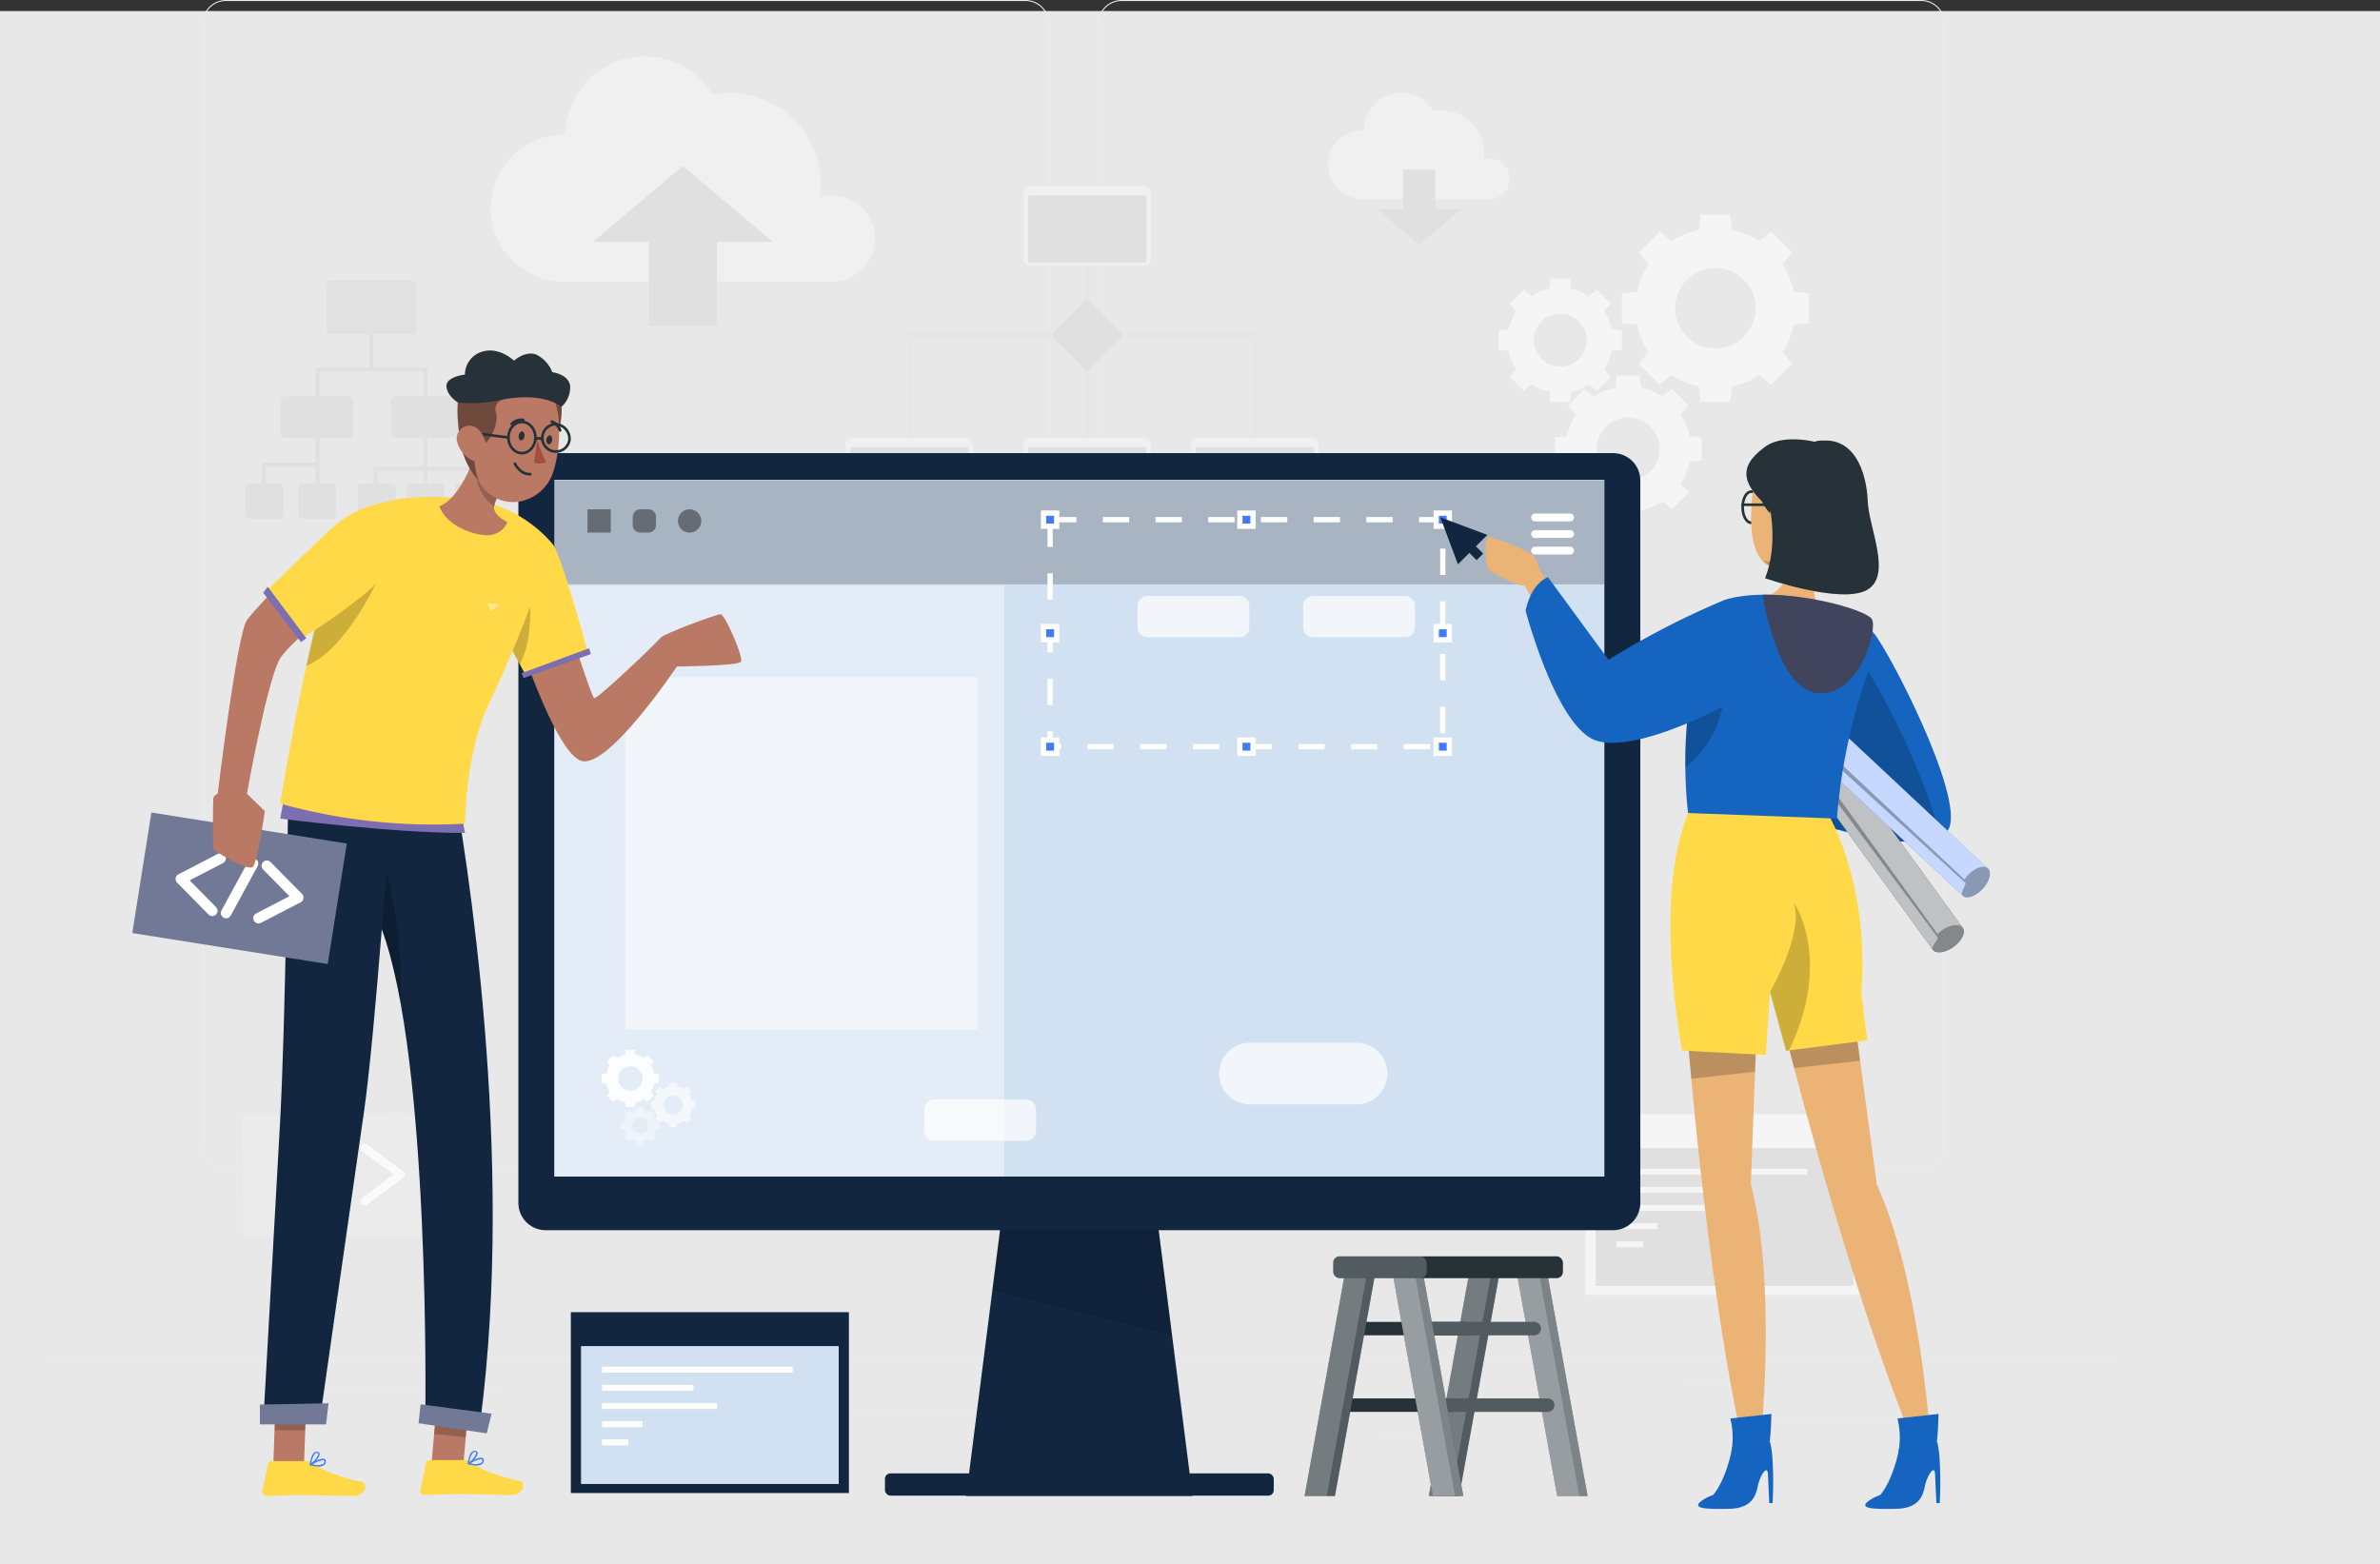 <svg xmlns="http://www.w3.org/2000/svg" width="451.606" height="296.883" viewBox="0 0 451.606 296.883">
  <rect x="0" y="0" width="451.606" height="296.883" fill="#333333" stroke="none"/>
  <g id="Grupo_146140" data-name="Grupo 146140" transform="translate(-174.638 -11939.195)">
    <g id="Grupo_142549" data-name="Grupo 142549" transform="translate(174.638 11941.289)">
      <rect id="Rectángulo_33957" data-name="Rectángulo 33957" width="451.606" height="294.789" transform="translate(0 0)" fill="#e8e8e8"/>
    </g>
    <g id="Grupo_66316" data-name="Grupo 66316" transform="translate(183 11939.195)">
      <g id="Background_Complete" data-name="Background Complete" transform="translate(0 0)">
        <g id="Grupo_66249" data-name="Grupo 66249">
          <rect id="Rectángulo_30170" data-name="Rectángulo 30170" width="392.89" height="0.196" transform="translate(0 257.3)" fill="#ebebeb"/>
          <rect id="Rectángulo_30171" data-name="Rectángulo 30171" width="26.027" height="0.196" transform="translate(327.497 269.948)" fill="#ebebeb"/>
          <rect id="Rectángulo_30172" data-name="Rectángulo 30172" width="6.831" height="0.196" transform="translate(253.435 272.081)" fill="#ebebeb"/>
          <rect id="Rectángulo_30173" data-name="Rectángulo 30173" width="15.081" height="0.196" transform="translate(311.63 262.651)" fill="#ebebeb"/>
          <rect id="Rectángulo_30174" data-name="Rectángulo 30174" width="33.941" height="0.196" transform="translate(41.221 263.972)" fill="#ebebeb"/>
          <rect id="Rectángulo_30175" data-name="Rectángulo 30175" width="4.976" height="0.196" transform="translate(82.158 263.972)" fill="#ebebeb"/>
          <rect id="Rectángulo_30176" data-name="Rectángulo 30176" width="73.609" height="0.196" transform="translate(103.308 267.289)" fill="#ebebeb"/>
          <path id="Trazado_132629" data-name="Trazado 132629" d="M194.426,277.209H42.692a4.491,4.491,0,0,1-4.485-4.485V59.437a4.49,4.49,0,0,1,4.485-4.484H194.426a4.49,4.49,0,0,1,4.484,4.484V272.724A4.491,4.491,0,0,1,194.426,277.209ZM42.692,55.149A4.293,4.293,0,0,0,38.4,59.437V272.724a4.293,4.293,0,0,0,4.289,4.289H194.426a4.293,4.293,0,0,0,4.288-4.289V59.437a4.293,4.293,0,0,0-4.288-4.288Z" transform="translate(-8.185 -54.953)" fill="#ebebeb"/>
          <path id="Trazado_132630" data-name="Trazado 132630" d="M410.722,277.209H258.989a4.49,4.49,0,0,1-4.484-4.485V59.437a4.489,4.489,0,0,1,4.484-4.484H410.722a4.49,4.49,0,0,1,4.486,4.484V272.724A4.491,4.491,0,0,1,410.722,277.209ZM258.989,55.149a4.293,4.293,0,0,0-4.288,4.288V272.724a4.293,4.293,0,0,0,4.288,4.289H410.722a4.294,4.294,0,0,0,4.29-4.289V59.437a4.294,4.294,0,0,0-4.29-4.288Z" transform="translate(-54.52 -54.953)" fill="#ebebeb"/>
        </g>
        <g id="Grupo_66269" data-name="Grupo 66269" transform="translate(37.57 10.702)">
          <g id="Grupo_66250" data-name="Grupo 66250" transform="translate(206.183 6.957)">
            <path id="Trazado_132631" data-name="Trazado 132631" d="M344.561,93.7a3.84,3.84,0,0,0-4.946-3.68,8.238,8.238,0,0,0,.086-1.179,8.133,8.133,0,0,0-9.635-8,7.111,7.111,0,0,0-13.187,3.6c-.04,0-.079-.006-.119-.006a6.555,6.555,0,1,0,0,13.109h24.072l-.005-.006A3.84,3.84,0,0,0,344.561,93.7Z" transform="translate(-310.205 -77.425)" fill="#f0f0f0"/>
            <path id="Trazado_132632" data-name="Trazado 132632" d="M332.932,103.411V95.92h-6.11v7.491h-4.975l8.03,6.785,8.03-6.785Z" transform="translate(-312.699 -81.387)" fill="#e0e0e0"/>
          </g>
          <g id="Grupo_66251" data-name="Grupo 66251" transform="translate(47.157)">
            <path id="Trazado_132633" data-name="Trazado 132633" d="M180.789,103.134a8.154,8.154,0,0,0-10.5-7.815,17.46,17.46,0,0,0,.183-2.506A17.271,17.271,0,0,0,150,75.83,15.1,15.1,0,0,0,122,83.466c-.085,0-.167-.013-.251-.013a13.92,13.92,0,1,0,0,27.841h51.123l-.01-.011A8.155,8.155,0,0,0,180.789,103.134Z" transform="translate(-107.825 -68.572)" fill="#f0f0f0"/>
            <path id="Trazado_132634" data-name="Trazado 132634" d="M143.115,109.434v15.909h12.976V109.434h10.566L149.6,95.023l-17.054,14.411Z" transform="translate(-113.121 -74.238)" fill="#e0e0e0"/>
          </g>
          <g id="Grupo_66256" data-name="Grupo 66256" transform="translate(114.558 24.593)">
            <path id="Trazado_132635" data-name="Trazado 132635" d="M208.97,157.3V135.9h65.521v21.179" transform="translate(-196.894 -107.589)" fill="none" stroke="#e6e6e6" stroke-miterlimit="10" stroke-width="1"/>
            <line id="Línea_1769" data-name="Línea 1769" y2="41.5" transform="translate(45.805 8.151)" fill="none" stroke="#e6e6e6" stroke-miterlimit="10" stroke-width="1"/>
            <g id="Grupo_66252" data-name="Grupo 66252" transform="translate(33.729)">
              <rect id="Rectángulo_30177" data-name="Rectángulo 30177" width="24.153" height="15.13" rx="1.187" fill="#f0f0f0"/>
              <rect id="Rectángulo_30178" data-name="Rectángulo 30178" width="22.485" height="12.748" rx="0.421" transform="translate(0.834 1.777)" fill="#e0e0e0"/>
            </g>
            <g id="Grupo_66253" data-name="Grupo 66253" transform="translate(0 47.77)">
              <rect id="Rectángulo_30179" data-name="Rectángulo 30179" width="24.153" height="15.13" rx="1.187" fill="#f0f0f0"/>
              <rect id="Rectángulo_30180" data-name="Rectángulo 30180" width="22.485" height="12.748" rx="0.421" transform="translate(0.834 1.777)" fill="#e0e0e0"/>
            </g>
            <g id="Grupo_66254" data-name="Grupo 66254" transform="translate(33.729 47.77)">
              <rect id="Rectángulo_30181" data-name="Rectángulo 30181" width="24.153" height="15.13" rx="1.187" fill="#f0f0f0"/>
              <rect id="Rectángulo_30182" data-name="Rectángulo 30182" width="22.485" height="12.748" rx="0.421" transform="translate(0.834 1.777)" fill="#e0e0e0"/>
            </g>
            <g id="Grupo_66255" data-name="Grupo 66255" transform="translate(65.573 47.77)">
              <rect id="Rectángulo_30183" data-name="Rectángulo 30183" width="24.153" height="15.13" rx="1.187" fill="#f0f0f0"/>
              <rect id="Rectángulo_30184" data-name="Rectángulo 30184" width="22.485" height="12.748" rx="0.421" transform="translate(0.834 1.777)" fill="#e0e0e0"/>
            </g>
            <path id="Rectángulo_30185" data-name="Rectángulo 30185" d="M.806,0H9a.805.805,0,0,1,.805.805V9A.806.806,0,0,1,9,9.808H.805A.805.805,0,0,1,0,9V.806A.806.806,0,0,1,.806,0Z" transform="translate(38.87 28.315) rotate(-45)" fill="#e0e0e0" style="isolation: isolate"/>
          </g>
          <g id="Grupo_66259" data-name="Grupo 66259" transform="translate(0.624 42.493)">
            <rect id="Rectángulo_30186" data-name="Rectángulo 30186" width="17.091" height="10.242" rx="0.871" transform="translate(15.401)" fill="#e0e0e0" opacity="0.8"/>
            <rect id="Rectángulo_30187" data-name="Rectángulo 30187" width="13.822" height="7.819" rx="0.871" transform="translate(6.676 22.029)" fill="#e0e0e0"/>
            <rect id="Rectángulo_30188" data-name="Rectángulo 30188" width="13.822" height="7.819" rx="0.871" transform="translate(27.648 22.029)" fill="#e0e0e0"/>
            <g id="Grupo_66257" data-name="Grupo 66257" transform="translate(21.32 38.573)">
              <rect id="Rectángulo_30189" data-name="Rectángulo 30189" width="7.255" height="6.678" rx="0.871" fill="#e0e0e0"/>
              <rect id="Rectángulo_30190" data-name="Rectángulo 30190" width="7.255" height="6.678" rx="0.871" transform="translate(9.214)" fill="#e0e0e0"/>
              <rect id="Rectángulo_30191" data-name="Rectángulo 30191" width="7.255" height="6.678" rx="0.871" transform="translate(18.428)" fill="#e0e0e0"/>
            </g>
            <rect id="Rectángulo_30192" data-name="Rectángulo 30192" width="7.255" height="6.678" rx="0.871" transform="translate(0 38.573)" fill="#e0e0e0"/>
            <rect id="Rectángulo_30193" data-name="Rectángulo 30193" width="7.255" height="6.678" rx="0.871" transform="translate(10 38.573)" fill="#e0e0e0"/>
            <g id="Grupo_66258" data-name="Grupo 66258" transform="translate(3.123 10.242)">
              <path id="Trazado_132636" data-name="Trazado 132636" d="M86.011,147.471H86.8v-5.5H76.581v-6.286H75.8v6.286H65.58v5.5h.786v-4.715H86.011Z" transform="translate(-55.365 -135.684)" fill="#e0e0e0"/>
              <path id="Trazado_132637" data-name="Trazado 132637" d="M62.8,165.4H52.58v3.929h.786v-3.143H62.8v3.143h.786v-8.644H62.8Z" transform="translate(-52.58 -141.04)" fill="#e0e0e0"/>
              <path id="Trazado_132638" data-name="Trazado 132638" d="M89.8,166.185v-5.5H89.01v5.5H79.58v3.143h.786V166.97H89.01v2.357H89.8V166.97h8.644v2.357h.786v-3.143Z" transform="translate(-58.364 -141.04)" fill="#e0e0e0"/>
            </g>
          </g>
          <g id="Grupo_66260" data-name="Grupo 66260" transform="translate(238.422 30.011)">
            <path id="Trazado_132639" data-name="Trazado 132639" d="M380.993,121.706v5.645l2.907.274a15.073,15.073,0,0,0,2.167,5.214l-1.867,2.255,3.992,3.992,2.255-1.867a15.09,15.09,0,0,0,5.214,2.168l.274,2.907h5.645l.273-2.907a15.077,15.077,0,0,0,5.214-2.167l2.255,1.867,3.992-3.992-1.867-2.255a15.074,15.074,0,0,0,2.167-5.214l2.907-.274v-5.645l-2.907-.273a15.068,15.068,0,0,0-2.167-5.214l1.867-2.255-3.992-3.992-2.255,1.866a15.092,15.092,0,0,0-5.214-2.167l-.273-2.907h-5.645l-.274,2.907a15.089,15.089,0,0,0-5.214,2.167l-2.255-1.866-3.992,3.992,1.867,2.254a15.077,15.077,0,0,0-2.167,5.214Zm17.764-4.819a7.642,7.642,0,1,1-7.642,7.642A7.642,7.642,0,0,1,398.757,116.886Z" transform="translate(-357.608 -106.764)" fill="#f5f5f5"/>
            <path id="Trazado_132640" data-name="Trazado 132640" d="M381.177,171.227a11.812,11.812,0,0,0,4.086-1.7l1.767,1.463,3.128-3.127-1.463-1.767a11.8,11.8,0,0,0,1.7-4.086l2.278-.214v-4.423l-2.278-.214a11.8,11.8,0,0,0-1.7-4.086l1.463-1.767-3.128-3.127-1.767,1.462a11.825,11.825,0,0,0-4.086-1.7l-.215-2.278h-4.424l-.215,2.278a11.815,11.815,0,0,0-4.085,1.7l-1.767-1.462-3.128,3.127,1.463,1.767a11.832,11.832,0,0,0-1.7,4.086l-2.277.214V161.8l2.277.214a11.838,11.838,0,0,0,1.7,4.086l-1.463,1.767,3.128,3.127,1.767-1.463a11.8,11.8,0,0,0,4.085,1.7l.215,2.278h4.424Zm-8.414-11.643a5.988,5.988,0,1,1,5.988,5.988A5.988,5.988,0,0,1,372.762,159.584Z" transform="translate(-354.146 -115.097)" fill="#f5f5f5"/>
            <path id="Trazado_132641" data-name="Trazado 132641" d="M368.4,142.263l1.484,1.229,2.628-2.627-1.229-1.484a9.933,9.933,0,0,0,1.427-3.432l1.913-.18v-3.715l-1.913-.18a9.926,9.926,0,0,0-1.427-3.432l1.229-1.484-2.628-2.628-1.484,1.23a9.932,9.932,0,0,0-3.432-1.427l-.18-1.913h-3.715l-.18,1.913a9.91,9.91,0,0,0-3.432,1.427l-1.484-1.23-2.627,2.628,1.228,1.484a9.926,9.926,0,0,0-1.427,3.432l-1.913.18v3.715l1.913.18a9.948,9.948,0,0,0,1.427,3.432l-1.228,1.484,2.627,2.627,1.484-1.229a9.925,9.925,0,0,0,3.432,1.427l.18,1.913h3.715l.18-1.913A9.932,9.932,0,0,0,368.4,142.263Zm-10.5-8.352a5.03,5.03,0,1,1,5.03,5.03A5.03,5.03,0,0,1,357.9,133.911Z" transform="translate(-351.233 -110.075)" fill="#f5f5f5"/>
          </g>
          <g id="Grupo_66263" data-name="Grupo 66263" transform="translate(254.926 200.735)">
            <g id="Grupo_66261" data-name="Grupo 66261" transform="translate(0)">
              <rect id="Rectángulo_30194" data-name="Rectángulo 30194" width="52.764" height="34.318" fill="#f5f5f5"/>
            </g>
            <rect id="Rectángulo_30195" data-name="Rectángulo 30195" width="48.903" height="26.167" transform="translate(1.93 6.435)" fill="#e0e0e0"/>
            <g id="Grupo_66262" data-name="Grupo 66262" transform="translate(5.915 10.344)">
              <rect id="Rectángulo_30196" data-name="Rectángulo 30196" width="36.175" height="1.126" fill="#f5f5f5"/>
              <rect id="Rectángulo_30197" data-name="Rectángulo 30197" width="17.356" height="1.126" transform="translate(0 3.448)" fill="#f5f5f5"/>
              <rect id="Rectángulo_30198" data-name="Rectángulo 30198" width="21.861" height="1.126" transform="translate(0 6.895)" fill="#f5f5f5"/>
              <rect id="Rectángulo_30199" data-name="Rectángulo 30199" width="7.705" height="1.126" transform="translate(0 10.343)" fill="#f5f5f5"/>
              <rect id="Rectángulo_30200" data-name="Rectángulo 30200" width="4.989" height="1.126" transform="translate(0 13.79)" fill="#f5f5f5"/>
            </g>
          </g>
          <g id="Grupo_66268" data-name="Grupo 66268" transform="translate(0 200.541)">
            <rect id="Rectángulo_30201" data-name="Rectángulo 30201" width="37.545" height="23.158" transform="matrix(1, -0.005, 0.005, 1, 0, 0.171)" fill="#ebebeb"/>
            <g id="Grupo_66267" data-name="Grupo 66267" transform="translate(6.768 5.822)">
              <g id="Grupo_66264" data-name="Grupo 66264" transform="translate(0 0.041)">
                <path id="Trazado_132642" data-name="Trazado 132642" d="M64.06,342.889a.782.782,0,0,1-.463-.152l-6.85-5a.785.785,0,0,1-.006-1.264l6.8-5.067a.786.786,0,1,1,.938,1.26l-5.95,4.43,5.99,4.377a.786.786,0,0,1-.464,1.421Z" transform="translate(-56.425 -331.246)" fill="#fafafa"/>
              </g>
              <g id="Grupo_66265" data-name="Grupo 66265" transform="translate(15.693)">
                <path id="Trazado_132643" data-name="Trazado 132643" d="M77.229,342.837a.786.786,0,0,1-.471-1.416l5.95-4.431-5.99-4.375a.786.786,0,1,1,.927-1.269l6.85,5a.785.785,0,0,1,.006,1.264l-6.8,5.068A.786.786,0,0,1,77.229,342.837Z" transform="translate(-76.396 -331.194)" fill="#fafafa"/>
              </g>
              <g id="Grupo_66266" data-name="Grupo 66266" transform="translate(9.507 0.012)">
                <path id="Trazado_132644" data-name="Trazado 132644" d="M69.31,342.868a.786.786,0,0,1-.742-1.045L72.1,331.735a.786.786,0,1,1,1.484.519l-3.529,10.088A.786.786,0,0,1,69.31,342.868Z" transform="translate(-68.523 -331.208)" fill="#fafafa"/>
              </g>
            </g>
          </g>
        </g>
      </g>
      <g id="Ladder" transform="translate(239.18 238.413)">
        <g id="Grupo_66275" data-name="Grupo 66275">
          <g id="Grupo_66270" data-name="Grupo 66270" transform="translate(23.573 2.071)">
            <path id="Trazado_132645" data-name="Trazado 132645" d="M334.385,404.406h5.768L348.011,361h-5.768Z" transform="translate(-334.385 -360.998)" fill="#263238"/>
            <path id="Trazado_132646" data-name="Trazado 132646" d="M334.385,404.406h5.768L348.011,361h-5.768Z" transform="translate(-334.385 -360.998)" fill="#fff" opacity="0.2"/>
            <path id="Trazado_132647" data-name="Trazado 132647" d="M334.385,404.406h4.2L346.439,361h-4.2Z" transform="translate(-334.385 -360.998)" fill="#fff" opacity="0.2"/>
          </g>
          <path id="Trazado_132648" data-name="Trazado 132648" d="M313.34,376.737h23.1a1.275,1.275,0,0,0,1.275-1.275h0a1.274,1.274,0,0,0-1.275-1.275h-23.1a1.274,1.274,0,0,0-1.275,1.275h0A1.275,1.275,0,0,0,313.34,376.737Z" transform="translate(-306.03 -361.752)" fill="#263238"/>
          <path id="Trazado_132649" data-name="Trazado 132649" d="M310.077,395.231h23.1a1.275,1.275,0,0,0,1.275-1.275h0a1.276,1.276,0,0,0-1.275-1.275h-23.1a1.276,1.276,0,0,0-1.275,1.275h0A1.275,1.275,0,0,0,310.077,395.231Z" transform="translate(-305.331 -365.714)" fill="#263238"/>
          <g id="Grupo_66271" data-name="Grupo 66271" transform="translate(0 2.071)">
            <path id="Trazado_132650" data-name="Trazado 132650" d="M304.385,404.406h5.768L318.011,361h-5.768Z" transform="translate(-304.385 -360.998)" fill="#263238"/>
            <path id="Trazado_132651" data-name="Trazado 132651" d="M304.385,404.406h5.768L318.011,361h-5.768Z" transform="translate(-304.385 -360.998)" fill="#fff" opacity="0.2"/>
            <path id="Trazado_132652" data-name="Trazado 132652" d="M304.385,404.406h4.2L316.439,361h-4.2Z" transform="translate(-304.385 -360.998)" fill="#fff" opacity="0.2"/>
          </g>
          <g id="Grupo_66272" data-name="Grupo 66272" transform="translate(40.075 2.071)">
            <path id="Trazado_132653" data-name="Trazado 132653" d="M369.011,404.406h-5.768L355.385,361h5.768Z" transform="translate(-355.385 -360.998)" fill="#263238"/>
            <path id="Trazado_132654" data-name="Trazado 132654" d="M369.011,404.406h-5.768L355.385,361h5.768Z" transform="translate(-355.385 -360.998)" fill="#fff" opacity="0.4"/>
            <path id="Trazado_132655" data-name="Trazado 132655" d="M367.439,404.406h-4.2L355.385,361h4.2Z" transform="translate(-355.385 -360.998)" fill="#fff" opacity="0.2"/>
          </g>
          <path id="Trazado_132656" data-name="Trazado 132656" d="M353.173,376.737h-23.1a1.276,1.276,0,0,1-1.275-1.275h0a1.275,1.275,0,0,1,1.275-1.275h23.1a1.275,1.275,0,0,1,1.275,1.275h0A1.276,1.276,0,0,1,353.173,376.737Z" transform="translate(-309.615 -361.752)" fill="#263238"/>
          <path id="Trazado_132657" data-name="Trazado 132657" d="M356.437,395.231h-23.1a1.274,1.274,0,0,1-1.275-1.275h0a1.275,1.275,0,0,1,1.275-1.275h23.1a1.275,1.275,0,0,1,1.275,1.275h0A1.274,1.274,0,0,1,356.437,395.231Z" transform="translate(-310.315 -365.714)" fill="#263238"/>
          <path id="Trazado_132658" data-name="Trazado 132658" d="M353.173,376.737h-23.1a1.276,1.276,0,0,1-1.275-1.275h0a1.275,1.275,0,0,1,1.275-1.275h23.1a1.275,1.275,0,0,1,1.275,1.275h0A1.276,1.276,0,0,1,353.173,376.737Z" transform="translate(-309.615 -361.752)" fill="#fff" opacity="0.2"/>
          <path id="Trazado_132659" data-name="Trazado 132659" d="M356.437,395.231h-23.1a1.274,1.274,0,0,1-1.275-1.275h0a1.275,1.275,0,0,1,1.275-1.275h23.1a1.275,1.275,0,0,1,1.275,1.275h0A1.274,1.274,0,0,1,356.437,395.231Z" transform="translate(-310.315 -365.714)" fill="#fff" opacity="0.2"/>
          <g id="Grupo_66273" data-name="Grupo 66273" transform="translate(16.501 2.071)">
            <path id="Trazado_132660" data-name="Trazado 132660" d="M339.011,404.406h-5.768L325.385,361h5.768Z" transform="translate(-325.385 -360.998)" fill="#263238"/>
            <path id="Trazado_132661" data-name="Trazado 132661" d="M339.011,404.406h-5.768L325.385,361h5.768Z" transform="translate(-325.385 -360.998)" fill="#fff" opacity="0.4"/>
            <path id="Trazado_132662" data-name="Trazado 132662" d="M337.439,404.406h-4.2L325.385,361h4.2Z" transform="translate(-325.385 -360.998)" fill="#fff" opacity="0.2"/>
          </g>
          <g id="Grupo_66274" data-name="Grupo 66274" transform="translate(5.44)">
            <rect id="Rectángulo_30202" data-name="Rectángulo 30202" width="43.589" height="4.141" rx="1.187" fill="#263238"/>
            <rect id="Rectángulo_30203" data-name="Rectángulo 30203" width="17.727" height="4.141" rx="1.187" fill="#fff" opacity="0.2"/>
          </g>
        </g>
      </g>
      <g id="interface" transform="translate(99.954 249.01)">
        <g id="Grupo_66278" data-name="Grupo 66278" transform="translate(0 0)">
          <g id="Grupo_66276" data-name="Grupo 66276">
            <rect id="Rectángulo_30204" data-name="Rectángulo 30204" width="52.764" height="34.318" fill="#12263f"/>
          </g>
          <rect id="Rectángulo_30206" data-name="Rectángulo 30206" width="48.903" height="26.167" transform="translate(1.93 6.435)" fill="#d2e1f1"/>
          <g id="Grupo_66277" data-name="Grupo 66277" transform="translate(5.915 10.344)">
            <rect id="Rectángulo_30207" data-name="Rectángulo 30207" width="36.175" height="1.126" fill="#fff"/>
            <rect id="Rectángulo_30208" data-name="Rectángulo 30208" width="17.356" height="1.126" transform="translate(0 3.448)" fill="#fff"/>
            <rect id="Rectángulo_30209" data-name="Rectángulo 30209" width="21.861" height="1.126" transform="translate(0 6.895)" fill="#fff"/>
            <rect id="Rectángulo_30210" data-name="Rectángulo 30210" width="7.705" height="1.126" transform="translate(0 10.343)" fill="#fff"/>
            <rect id="Rectángulo_30211" data-name="Rectángulo 30211" width="4.989" height="1.126" transform="translate(0 13.79)" fill="#fff"/>
          </g>
        </g>
      </g>
      <g id="Monitor" transform="translate(90.002 85.987)">
        <g id="Grupo_66296" data-name="Grupo 66296">
          <g id="Grupo_66279" data-name="Grupo 66279" transform="translate(84.966 140.802)">
            <path id="Trazado_132663" data-name="Trazado 132663" d="M265.623,400.671H222.667l7.274-57.1h28.408Z" transform="translate(-222.667 -343.57)" fill="#12263f"/>
            <path id="Trazado_132665" data-name="Trazado 132665" d="M263.094,370.178,229,361.606l2.3-18.036h28.4Z" transform="translate(-224.024 -343.57)" opacity="0.1" style="isolation: isolate"/>
          </g>
          <g id="Grupo_66280" data-name="Grupo 66280">
            <path id="Trazado_132666" data-name="Trazado 132666" d="M322.243,164.382H119.72a5.183,5.183,0,0,0-5.182,5.182v137.1a5.182,5.182,0,0,0,5.182,5.182H322.243a5.183,5.183,0,0,0,5.182-5.182v-137.1A5.183,5.183,0,0,0,322.243,164.382Z" transform="translate(-114.538 -164.382)" fill="#12263f"/>
          </g>
          <rect id="Rectángulo_30212" data-name="Rectángulo 30212" width="199.251" height="132.208" transform="translate(6.819 5.075)" fill="#d2e1f1"/>
          <g id="Grupo_66281" data-name="Grupo 66281" transform="translate(69.555 193.613)">
            <rect id="Rectángulo_30213" data-name="Rectángulo 30213" width="73.777" height="4.221" rx="1.037" fill="#12263f"/>
          </g>
          <g id="Grupo_66291" data-name="Grupo 66291" transform="translate(6.819 5.201)">
            <rect id="Rectángulo_30215" data-name="Rectángulo 30215" width="199.251" height="19.706" opacity="0.2" style="isolation: isolate"/>
            <rect id="Rectángulo_30216" data-name="Rectángulo 30216" width="85.385" height="112.142" transform="translate(0 19.939)" fill="#fff" opacity="0.4"/>
            <g id="Grupo_66285" data-name="Grupo 66285" transform="translate(92.83 6.185)">
              <rect id="Rectángulo_30217" data-name="Rectángulo 30217" width="74.51" height="43.079" transform="translate(1.246 1.245)" fill="none" stroke="#fff" stroke-miterlimit="10" stroke-width="1" stroke-dasharray="5"/>
              <g id="Grupo_66282" data-name="Grupo 66282">
                <rect id="Rectángulo_30218" data-name="Rectángulo 30218" width="2.491" height="2.491" transform="translate(74.51)" fill="#407bff" stroke="#fff" stroke-miterlimit="10" stroke-width="1"/>
                <rect id="Rectángulo_30219" data-name="Rectángulo 30219" width="2.491" height="2.491" transform="translate(74.51 43.079)" fill="#407bff" stroke="#fff" stroke-miterlimit="10" stroke-width="1"/>
                <rect id="Rectángulo_30220" data-name="Rectángulo 30220" width="2.491" height="2.491" fill="#407bff" stroke="#fff" stroke-miterlimit="10" stroke-width="1"/>
                <rect id="Rectángulo_30221" data-name="Rectángulo 30221" width="2.491" height="2.491" transform="translate(0 43.079)" fill="#407bff" stroke="#fff" stroke-miterlimit="10" stroke-width="1"/>
              </g>
              <g id="Grupo_66283" data-name="Grupo 66283" transform="translate(37.255)">
                <rect id="Rectángulo_30222" data-name="Rectángulo 30222" width="2.491" height="2.491" fill="#407bff" stroke="#fff" stroke-miterlimit="10" stroke-width="1"/>
                <rect id="Rectángulo_30223" data-name="Rectángulo 30223" width="2.491" height="2.491" transform="translate(0 43.079)" fill="#407bff" stroke="#fff" stroke-miterlimit="10" stroke-width="1"/>
              </g>
              <g id="Grupo_66284" data-name="Grupo 66284" transform="translate(0 21.54)">
                <rect id="Rectángulo_30224" data-name="Rectángulo 30224" width="2.491" height="2.491" transform="translate(74.51)" fill="#407bff" stroke="#fff" stroke-miterlimit="10" stroke-width="1"/>
                <rect id="Rectángulo_30225" data-name="Rectángulo 30225" width="2.491" height="2.491" fill="#407bff" stroke="#fff" stroke-miterlimit="10" stroke-width="1"/>
              </g>
            </g>
            <path id="Rectángulo_30226" data-name="Rectángulo 30226" d="M1.893,0h17.42a1.894,1.894,0,0,1,1.894,1.894V5.953a1.894,1.894,0,0,1-1.894,1.894H1.893A1.893,1.893,0,0,1,0,5.953V1.893A1.893,1.893,0,0,1,1.893,0Z" transform="translate(142.099 21.901)" fill="#fff" opacity="0.7"/>
            <path id="Rectángulo_30227" data-name="Rectángulo 30227" d="M1.893,0h17.42a1.894,1.894,0,0,1,1.894,1.894v4.06a1.893,1.893,0,0,1-1.893,1.893H1.894A1.894,1.894,0,0,1,0,5.953V1.893A1.893,1.893,0,0,1,1.893,0Z" transform="translate(110.668 21.901)" fill="#fff" opacity="0.7"/>
            <path id="Rectángulo_30228" data-name="Rectángulo 30228" d="M1.894,0h17.42a1.894,1.894,0,0,1,1.894,1.894v4.06a1.893,1.893,0,0,1-1.893,1.893H1.894A1.894,1.894,0,0,1,0,5.953V1.894A1.894,1.894,0,0,1,1.894,0Z" transform="translate(70.202 117.443)" fill="#fff" opacity="0.7"/>
            <g id="Grupo_66286" data-name="Grupo 66286" transform="translate(186.103 7.007)">
              <line id="Línea_1770" data-name="Línea 1770" x2="6.632" fill="none" stroke="#fff" stroke-linecap="round" stroke-linejoin="round" stroke-width="1.5"/>
              <line id="Línea_1771" data-name="Línea 1771" x2="6.632" transform="translate(0 3.143)" fill="none" stroke="#fff" stroke-linecap="round" stroke-linejoin="round" stroke-width="1.5"/>
              <line id="Línea_1772" data-name="Línea 1772" x2="6.632" transform="translate(0 6.286)" fill="none" stroke="#fff" stroke-linecap="round" stroke-linejoin="round" stroke-width="1.5"/>
            </g>
            <path id="Trazado_188482" data-name="Trazado 188482" d="M0,0H66.833V66.833H0Z" transform="translate(13.508 37.322)" fill="#fff" opacity="0.5"/>
            <path id="Trazado_132671" data-name="Trazado 132671" d="M309.819,318.481H289.588a5.846,5.846,0,0,1-5.846-5.846h0a5.846,5.846,0,0,1,5.846-5.846h20.231a5.846,5.846,0,0,1,5.846,5.846h0A5.846,5.846,0,0,1,309.819,318.481Z" transform="translate(-157.604 -200.089)" fill="#fff" opacity="0.7"/>
            <g id="Grupo_66288" data-name="Grupo 66288" transform="translate(6.293 5.463)">
              <rect id="Rectángulo_30233" data-name="Rectángulo 30233" width="4.415" height="4.415" opacity="0.4" style="isolation: isolate"/>
              <path id="Rectángulo_30234" data-name="Rectángulo 30234" d="M1.439,0H2.976a1.44,1.44,0,0,1,1.44,1.44V2.976A1.439,1.439,0,0,1,2.976,4.415H1.44A1.44,1.44,0,0,1,0,2.976V1.439A1.439,1.439,0,0,1,1.439,0Z" transform="translate(8.585)" opacity="0.4" style="isolation: isolate"/>
              <path id="Rectángulo_30235" data-name="Rectángulo 30235" d="M2.208,0h0A2.207,2.207,0,0,1,4.415,2.207v0A2.207,2.207,0,0,1,2.208,4.415h0A2.208,2.208,0,0,1,0,2.208v0A2.208,2.208,0,0,1,2.208,0Z" transform="translate(17.17)" opacity="0.4" style="isolation: isolate"/>
            </g>
            <g id="Grupo_66290" data-name="Grupo 66290" transform="translate(9.002 108.057)">
              <g id="Grupo_66289" data-name="Grupo 66289">
                <path id="Trazado_132675" data-name="Trazado 132675" d="M145.5,314.791V313.07l-.886-.083a4.589,4.589,0,0,0-.661-1.59l.57-.688-1.217-1.216-.688.569a4.587,4.587,0,0,0-1.589-.661l-.083-.886h-1.721l-.083.886a4.584,4.584,0,0,0-1.59.661l-.688-.569-1.216,1.216.569.688a4.592,4.592,0,0,0-.661,1.59l-.886.083v1.721l.886.083a4.588,4.588,0,0,0,.661,1.589l-.569.688,1.216,1.217.688-.57a4.584,4.584,0,0,0,1.59.661l.083.886h1.721l.083-.886a4.587,4.587,0,0,0,1.589-.661l.688.57,1.217-1.217-.57-.688a4.585,4.585,0,0,0,.661-1.589Zm-5.415,1.469a2.329,2.329,0,1,1,2.329-2.329A2.329,2.329,0,0,1,140.088,316.26Z" transform="translate(-134.673 -308.516)" fill="#fff" opacity="0.9"/>
                <path id="Trazado_132676" data-name="Trazado 132676" d="M155.016,321.342v-1.348l-.695-.066a3.591,3.591,0,0,0-.518-1.245l.446-.539-.953-.953-.539.446a3.606,3.606,0,0,0-1.245-.518l-.065-.694H150.1l-.065.694a3.607,3.607,0,0,0-1.245.518l-.539-.446-.953.953.446.539a3.592,3.592,0,0,0-.518,1.245l-.695.066v1.348l.695.065a3.6,3.6,0,0,0,.518,1.245l-.446.538.953.954.539-.446a3.594,3.594,0,0,0,1.245.518l.065.695h1.348l.065-.695a3.594,3.594,0,0,0,1.245-.518l.539.446.953-.954-.446-.538a3.594,3.594,0,0,0,.518-1.245Zm-4.243,1.151a1.825,1.825,0,1,1,1.825-1.825A1.825,1.825,0,0,1,150.773,322.494Z" transform="translate(-137.213 -310.21)" fill="#fff" opacity="0.6"/>
                <path id="Trazado_132677" data-name="Trazado 132677" d="M146.512,326.428V325.3l-.583-.055a3.02,3.02,0,0,0-.435-1.046l.375-.453-.8-.8-.453.375a3.02,3.02,0,0,0-1.046-.435l-.055-.583h-1.132l-.055.583a3.024,3.024,0,0,0-1.047.435l-.452-.375-.8.8.375.453a3.019,3.019,0,0,0-.435,1.046l-.584.055v1.132l.583.055a3.019,3.019,0,0,0,.435,1.046l-.375.453.8.8.452-.374a3.038,3.038,0,0,0,1.047.435l.055.583h1.132l.055-.583a3.034,3.034,0,0,0,1.046-.435l.453.374.8-.8-.375-.453a3.02,3.02,0,0,0,.435-1.046Zm-3.564.967a1.533,1.533,0,1,1,1.533-1.533A1.534,1.534,0,0,1,142.947,327.4Z" transform="translate(-135.682 -311.468)" fill="#fff" opacity="0.4"/>
              </g>
            </g>
          </g>
          <g id="Grupo_66293" data-name="Grupo 66293" transform="translate(174.945 12.187)">
            <g id="Grupo_66292" data-name="Grupo 66292" transform="translate(0 0)">
              <path id="Trazado_132678" data-name="Trazado 132678" d="M337.177,179.892l3.334,8.909,5.576-5.576Z" transform="translate(-337.177 -179.892)" fill="#12263f"/>
              <rect id="Rectángulo_30236" data-name="Rectángulo 30236" width="1.757" height="3.904" transform="translate(4.12 5.363) rotate(-45)" fill="#12263f"/>
            </g>
          </g>
        </g>
      </g>
      <g id="Character_2" data-name="Character 2" transform="translate(273.522 83.369)">
        <g id="Grupo_66305" data-name="Grupo 66305">
          <g id="Grupo_66298" data-name="Grupo 66298" transform="translate(61.558 36.859)">
            <path id="Trazado_132686" data-name="Trazado 132686" d="M438.588,207.958c2.787,3.219,16.978,30.556,14.235,36.938s-25.481-.975-25.481-.975l1.359-9.006s8.836.31,9.682-.527-11.953-13.62-11.953-13.62Z" transform="translate(-426.429 -207.958)" fill="#1565c0"/>
          </g>
          <path id="Trazado_132688" data-name="Trazado 132688" d="M451.415,248.526c-.008,0-.016.008-.024.016-.141.071-.3.141-.456.2a.542.542,0,0,1-.063.024,3.5,3.5,0,0,1-.432.149,9.535,9.535,0,0,1-1.964.409c-.189.024-.377.039-.574.055-.283.024-.566.039-.856.047-.244.008-.5.016-.747.016-7.622.008-18.709-3.575-18.709-3.575l1.359-9.013s9.948.841,10.8,0a.1.1,0,0,0,.024-.039c.157-.33-.943-1.446-2.569-2.868l-.016-.016c-2.5-3.072-7.5-8.188-9.571-10.278l5.752-6.145,4.377-.472S447.407,232.685,451.415,248.526Z" transform="translate(-365.12 -173.044)" opacity="0.2" style="isolation: isolate"/>
          <g id="Grupo_66299" data-name="Grupo 66299" transform="translate(43.101 34.927)">
            <path id="Trazado_132689" data-name="Trazado 132689" d="M404.885,206.535c-1.576,1.143-2.35,2.761-1.731,3.615L444.677,267.4c.619.854,2.4.62,3.973-.522s2.35-2.761,1.73-3.615l-41.522-57.247C408.239,205.159,406.46,205.393,404.885,206.535Z" transform="translate(-402.94 -205.499)" fill="#263238"/>
            <path id="Trazado_132690" data-name="Trazado 132690" d="M408.857,206.014l41.522,57.247c.618.853-.158,2.473-1.729,3.612s-3.352,1.374-3.97.521l-41.522-57.247a1.787,1.787,0,0,1,.152-1.906,4.6,4.6,0,0,1,.788-1.028,6.17,6.17,0,0,1,.789-.679C406.458,205.4,408.239,205.162,408.857,206.014Z" transform="translate(-402.942 -205.499)" fill="#fff" opacity="0.7"/>
            <path id="Trazado_132691" data-name="Trazado 132691" d="M450.479,263.728c.618.853-.158,2.473-1.729,3.612s-3.352,1.374-3.971.521c-.342-.471.516-1.181,1.013-2.214l-42.383-56.939a4.6,4.6,0,0,1,.788-1.028l41.527,57.254a6.206,6.206,0,0,1,.784-.685C448.079,263.11,449.86,262.876,450.479,263.728Z" transform="translate(-403.041 -205.966)" opacity="0.3" style="isolation: isolate"/>
          </g>
          <g id="Grupo_66300" data-name="Grupo 66300" transform="translate(38.514 32.795)">
            <path id="Trazado_132692" data-name="Trazado 132692" d="M398.492,204.366c-1.33,1.421-1.783,3.156-1.013,3.877L449.1,256.576c.77.721,2.473.155,3.8-1.266s1.784-3.156,1.013-3.878L402.294,203.1C401.524,202.378,399.822,202.945,398.492,204.366Z" transform="translate(-397.104 -202.786)" fill="#407bff"/>
            <path id="Trazado_132693" data-name="Trazado 132693" d="M402.293,203.1l51.626,48.333c.769.72.314,2.459-1.012,3.875s-3.031,1.984-3.8,1.264L397.481,208.24a1.786,1.786,0,0,1-.212-1.9,4.609,4.609,0,0,1,.578-1.159,6.329,6.329,0,0,1,.646-.816C399.82,202.948,401.525,202.381,402.293,203.1Z" transform="translate(-397.104 -202.787)" fill="#fff" opacity="0.7"/>
            <path id="Trazado_132694" data-name="Trazado 132694" d="M453.963,252.086c.769.72.314,2.459-1.012,3.875s-3.031,1.984-3.8,1.264c-.425-.4.282-1.257.574-2.366l-52.413-47.867a4.614,4.614,0,0,1,.578-1.159l51.632,48.339a6.236,6.236,0,0,1,.64-.822C451.49,251.934,453.195,251.367,453.963,252.086Z" transform="translate(-397.148 -203.439)" opacity="0.3" style="isolation: isolate"/>
          </g>
          <path id="Trazado_132695" data-name="Trazado 132695" d="M410.633,377.767l-3.937.063c-4-18.788-6.828-42.039-8.589-59.578-.275-2.75-.526-5.351-.746-7.779-.1-1.155-.2-2.263-.3-3.332-.471-5.273-.794-9.453-.99-12.038-.141-1.886-.212-2.923-.212-2.923h14.223l-.134,3.622-.44,11.96-.047,1.367-.3,7.9-.495,13.445C413.548,349.4,410.633,377.767,410.633,377.767Z" transform="translate(-358.323 -189.141)" fill="#ebb376"/>
          <path id="Trazado_132696" data-name="Trazado 132696" d="M447.321,376.851l-3.874.731c-7.756-19.385-15.04-44.208-19.778-61.55-.731-2.687-1.407-5.2-2.012-7.481-.031-.118-.055-.228-.086-.338-1.194-4.526-2.114-8.133-2.687-10.419-.44-1.792-.684-2.774-.684-2.774l14.018-2.42.794,5.893,1.171,8.659.228,1.7.794,5.9,2.129,15.826C445.364,348.4,447.321,376.851,447.321,376.851Z" transform="translate(-363.108 -189.231)" fill="#ebb376"/>
          <path id="Trazado_132697" data-name="Trazado 132697" d="M434.369,308.569l-12.525,1.4c-.031-.118-.055-.228-.086-.338-1.194-4.526-2.114-8.133-2.687-10.419l14.128.7Z" transform="translate(-363.295 -190.647)" opacity="0.2" style="isolation: isolate"/>
          <path id="Trazado_132698" data-name="Trazado 132698" d="M410.007,296.6l-.44,11.96-.047,1.367-12.1,1.344c-.1-1.155-.2-2.263-.3-3.332-.471-5.273-.794-9.453-.99-12.038Z" transform="translate(-358.381 -189.938)" opacity="0.2" style="isolation: isolate"/>
          <path id="Trazado_132699" data-name="Trazado 132699" d="M399.775,414.176a7.728,7.728,0,0,1,2.463-1.34h0s2.68-2.658,3.969-10.661l3.508-.915a2.988,2.988,0,0,1,3.191,1.246,1.688,1.688,0,0,1,.223.461,20.437,20.437,0,0,1,.375,2.6,72.3,72.3,0,0,1,.05,8.787h-.634l-.251-5.518c-.094-1.872-1.528.325-1.938,2.341s-1.282,4.164-5.388,4.264C400.553,415.537,398.565,415.35,399.775,414.176Z" transform="translate(-359.087 -212.49)" fill="#1565c0"/>
          <path id="Trazado_132700" data-name="Trazado 132700" d="M414.694,401.554c.23-1.872.3-5.129.3-5.129l-7.793.864a15.034,15.034,0,0,1,.165,6.483C411.294,402.743,414.694,401.554,414.694,401.554Z" transform="translate(-360.753 -211.472)" fill="#1565c0"/>
          <path id="Trazado_132701" data-name="Trazado 132701" d="M440.134,414.176a7.719,7.719,0,0,1,2.463-1.34h0s2.679-2.658,3.969-10.661l3.508-.915a2.989,2.989,0,0,1,3.191,1.246,1.71,1.71,0,0,1,.223.461,20.431,20.431,0,0,1,.375,2.6,72.308,72.308,0,0,1,.05,8.787h-.634l-.252-5.518c-.094-1.872-1.527.325-1.937,2.341s-1.282,4.164-5.388,4.264C440.912,415.537,438.924,415.35,440.134,414.176Z" transform="translate(-367.733 -212.49)" fill="#1565c0"/>
          <path id="Trazado_132702" data-name="Trazado 132702" d="M455.053,401.554c.23-1.872.3-5.129.3-5.129l-7.794.864a15.029,15.029,0,0,1,.166,6.483C451.652,402.743,455.053,401.554,455.053,401.554Z" transform="translate(-369.398 -211.472)" fill="#1565c0"/>
          <path id="Trazado_132703" data-name="Trazado 132703" d="M430.074,292.736l-14.828,1.894-.574.071-3.049-11.174-.8,11.975-15.888-.833c-7.08-41.544,5.021-51.359,5.021-51.359l21.554,4.338c9.762,16.592,7.439,35.88,7.439,35.88Z" transform="translate(-357.648 -178.672)" fill="#ffd947"/>
          <g id="Grupo_66301" data-name="Grupo 66301" transform="translate(48.782)">
            <path id="Trazado_132704" data-name="Trazado 132704" d="M413.4,176.635c0,1.631-.724,2.953-1.616,2.953s-1.616-1.322-1.616-2.953.724-2.954,1.616-2.954S413.4,175,413.4,176.635Z" transform="translate(-410.17 -163.756)" fill="none" stroke="#263238" stroke-linecap="round" stroke-linejoin="round" stroke-width="0.5"/>
            <path id="Trazado_132705" data-name="Trazado 132705" d="M424.487,184.591a1.112,1.112,0,0,1-.187.138,8.591,8.591,0,0,1-3.011,1.473c-3.184.735-5.359.3-6.778-1.142H414.5c-1.988-2.161-2.485-5.989-2.2-10.606a17.345,17.345,0,0,1,1.008-5.393c.008-.015.008-.068.015-.082.028-.058.05-.138.079-.2a6.3,6.3,0,0,1,4.632-3.846,12.776,12.776,0,0,1,2.73-.307C429.766,164.534,431.387,179.449,424.487,184.591Z" transform="translate(-410.611 -161.817)" fill="#ebb376"/>
            <path id="Trazado_132706" data-name="Trazado 132706" d="M424.922,190.016a8.377,8.377,0,0,1-3.011,1.347c-3.184.735-5.359.194-6.778-1.267a8.984,8.984,0,0,0,5.712-.468A4.682,4.682,0,0,1,424.922,190.016Z" transform="translate(-411.233 -167.104)" opacity="0.2" style="isolation: isolate"/>
            <path id="Trazado_132707" data-name="Trazado 132707" d="M426.245,197.655c.555,2.564-2.766,3.608-2.766,3.608-5.431-2.319-6.439-5.207-6.439-5.207,4.531-2.363,3.219-9.047,3.219-9.047l.923.454,6.47,1.266s-1.8,3.445-2.034,4.23c0,.007-.007.015-.007.022C424.394,197.086,426.245,197.655,426.245,197.655Z" transform="translate(-411.642 -166.611)" fill="#ebb376"/>
            <path id="Trazado_132708" data-name="Trazado 132708" d="M413.6,168.363a9.466,9.466,0,0,0,5.487,9.026s2.569,6.559,6.351,6.652c5.157.126,9.7-7.212,7.915-14.685C431.032,159.664,416.35,158.876,413.6,168.363Z" transform="translate(-410.902 -161.179)" fill="#263238"/>
            <path id="Trazado_132709" data-name="Trazado 132709" d="M416.725,178.708c0-.985.794-2.639,2.324-2.415,1.585.233,2.464,4.139-1.431,5.012C417.06,181.43,416.72,180.763,416.725,178.708Z" transform="translate(-411.574 -164.311)" fill="#ebb376"/>
            <path id="Trazado_132710" data-name="Trazado 132710" d="M424.055,161.523s-6.024-1.524-9.353.9c-3.889,2.828-5.363,5.754-.759,10.3,0,0,10.114-3.278,13.476-2.584a36.4,36.4,0,0,1,5.766,1.675C433.893,165.129,427.419,160.157,424.055,161.523Z" transform="translate(-410.366 -161.05)" fill="#263238"/>
            <path id="Trazado_132711" data-name="Trazado 132711" d="M416.48,173.987s1.609,7.282-.9,13.483c0,0,14.3,4.961,19.274,2.267s.414-11.742.207-16.958-2.474-12.925-10.045-11.2S416.48,173.987,416.48,173.987Z" transform="translate(-411.33 -161.111)" fill="#263238"/>
            <line id="Línea_1774" data-name="Línea 1774" x2="6.042" transform="translate(0 12.412)" fill="none" stroke="#263238" stroke-linecap="round" stroke-linejoin="round" stroke-width="0.5"/>
          </g>
          <path id="Trazado_132712" data-name="Trazado 132712" d="M420.4,300.964l-.574.071-3.049-11.174s6.538-11.166,4.495-16.981C421.565,273.289,428.606,283.732,420.4,300.964Z" transform="translate(-362.804 -185.006)" opacity="0.2" style="isolation: isolate"/>
          <g id="Grupo_66302" data-name="Grupo 66302" transform="translate(37.904 29.49)">
            <path id="Trazado_132713" data-name="Trazado 132713" d="M403.779,199.569s7.19-2.565,18.03.564,11.238,7.745,11.238,7.745a109.32,109.32,0,0,0-7.948,33.187l-28.243-1.056S393.486,215.14,403.779,199.569Z" transform="translate(-396.327 -198.58)" fill="#1565c0"/>
          </g>
          <path id="Trazado_132715" data-name="Trazado 132715" d="M403.387,225.321a19.954,19.954,0,0,1-7.049,11.582,84.268,84.268,0,0,1,.786-12.643Z" transform="translate(-358.424 -174.591)" opacity="0.2" style="isolation: isolate"/>
          <path id="Trazado_132716" data-name="Trazado 132716" d="M361.852,196.074l-3.56-5.282s-.548-2.294-1.232-2.818-7.533-3.427-8.354-3.413-.822,5.328,0,6.231,5.135,2.839,6.265,3.035.582,0,.582,0l3.15,6.279Z" transform="translate(-348.09 -166.087)" fill="#ebb376"/>
          <g id="Grupo_66303" data-name="Grupo 66303" transform="translate(7.6 26.163)">
            <path id="Trazado_132717" data-name="Trazado 132717" d="M395.517,198.662a155.219,155.219,0,0,0-22.02,11.361l-11.49-15.677s-3.1.963-4.246,6.351c0,0,5.9,22.485,13.571,24.713s23.791-6.494,23.791-6.494S399.807,207.2,395.517,198.662Z" transform="translate(-357.762 -194.346)" fill="#1565c0"/>
          </g>
          <g id="Grupo_66304" data-name="Grupo 66304" transform="translate(52.624 29.489)">
            <path id="Trazado_132719" data-name="Trazado 132719" d="M415.06,198.582s2.507,17.943,10.453,18.669,11.5-12.531,10.155-14.141S424.088,198.462,415.06,198.582Z" transform="translate(-415.06 -198.579)" fill="#263238"/>
            <path id="Trazado_132720" data-name="Trazado 132720" d="M415.06,198.582s2.507,17.943,10.453,18.669,11.5-12.531,10.155-14.141S424.088,198.462,415.06,198.582Z" transform="translate(-415.06 -198.579)" fill="#7d6eb2" opacity="0.3" style="isolation: isolate"/>
          </g>
        </g>
      </g>
      <g id="Character_1" data-name="Character 1" transform="translate(16.74 66.515)">
        <g id="_Group_" data-name="&lt;Group&gt;" transform="translate(0 0)">
          <path id="Trazado_132721" data-name="Trazado 132721" d="M55.362,404.992H61.18l.481-13.479H55.836Z" transform="translate(-28.599 -193.566)" fill="#b97964"/>
          <path id="Trazado_132722" data-name="Trazado 132722" d="M61.413,407.809H54.344a.511.511,0,0,0-.5.4L52.7,413.39a.858.858,0,0,0,.662,1.018.848.848,0,0,0,.189.019c2.287-.038,3.953-.178,6.825-.178,1.769,0,7.106.185,9.548.185s2.761-2.413,1.762-2.635c-4.485-.977-7.861-2.332-9.3-3.62A1.4,1.4,0,0,0,61.413,407.809Z" transform="translate(-28.025 -197.057)" fill="#ffd947"/>
          <path id="Trazado_132723" data-name="Trazado 132723" d="M64.273,408.491a.14.14,0,0,1-.1-.119.126.126,0,0,1,.067-.133c.207-.134,2.087-1.288,2.731-.955a.415.415,0,0,1,.237.385.812.812,0,0,1-.288.74,1.74,1.74,0,0,1-1.117.3A6.985,6.985,0,0,1,64.273,408.491Zm.4-.193a2.825,2.825,0,0,0,2.072-.1.569.569,0,0,0,.185-.5c-.008-.112-.052-.163-.089-.163a.311.311,0,0,0-.178-.037A5.644,5.644,0,0,0,64.673,408.3Z" transform="translate(-30.485 -196.931)" fill="#407bff"/>
          <path id="Trazado_132724" data-name="Trazado 132724" d="M64.237,408.161a.146.146,0,0,1-.067-.126c.008-.081.149-1.754.822-2.3a.738.738,0,0,1,.585-.178.45.45,0,0,1,.444.362c.119.615-1.044,1.9-1.643,2.221h-.067A.122.122,0,0,1,64.237,408.161Zm.933-2.265a3.26,3.26,0,0,0-.688,1.821c.6-.451,1.34-1.421,1.266-1.8-.008-.037-.023-.141-.2-.141H65.48A.476.476,0,0,0,65.17,405.9Z" transform="translate(-30.486 -196.573)" fill="#407bff"/>
          <path id="Trazado_132725" data-name="Trazado 132725" d="M55.9,391.522h5.825l-.252,6.951H55.645Z" transform="translate(-28.66 -193.568)" opacity="0.2" style="isolation: isolate"/>
          <path id="Trazado_132726" data-name="Trazado 132726" d="M93.494,405.692l6.005.634,1.127-12.951-6-.634Z" transform="translate(-36.768 -193.829)" fill="#b97964"/>
          <path id="Trazado_132727" data-name="Trazado 132727" d="M99.564,407.574H92.495a.51.51,0,0,0-.5.4l-1.147,5.181a.858.858,0,0,0,.662,1.018.842.842,0,0,0,.189.019c2.287-.037,3.953-.178,6.825-.178,1.769,0,7.106.185,9.548.185s2.761-2.412,1.762-2.635c-4.485-.977-7.861-2.331-9.3-3.619A1.4,1.4,0,0,0,99.564,407.574Z" transform="translate(-36.198 -197.006)" fill="#ffd947"/>
          <path id="Trazado_132728" data-name="Trazado 132728" d="M102.424,408.255a.139.139,0,0,1-.1-.118.127.127,0,0,1,.067-.134c.207-.133,2.087-1.288,2.731-.955a.413.413,0,0,1,.237.385.813.813,0,0,1-.288.74,1.735,1.735,0,0,1-1.117.3A6.941,6.941,0,0,1,102.424,408.255Zm.4-.192a2.829,2.829,0,0,0,2.072-.1.569.569,0,0,0,.185-.5c-.008-.111-.052-.163-.089-.163a.324.324,0,0,0-.178-.037A5.658,5.658,0,0,0,102.824,408.062Z" transform="translate(-38.658 -196.881)" fill="#407bff"/>
          <path id="Trazado_132729" data-name="Trazado 132729" d="M102.388,407.926a.148.148,0,0,1-.067-.126c.008-.082.149-1.755.822-2.3a.741.741,0,0,1,.585-.178.452.452,0,0,1,.444.363c.119.615-1.044,1.894-1.643,2.221h-.067A.124.124,0,0,1,102.388,407.926Zm.933-2.265a3.258,3.258,0,0,0-.688,1.821c.6-.452,1.34-1.421,1.266-1.8-.008-.037-.023-.141-.2-.141h-.067A.468.468,0,0,0,103.321,405.661Z" transform="translate(-38.659 -196.522)" fill="#407bff"/>
          <path id="Trazado_132730" data-name="Trazado 132730" d="M94.768,392.741l6,.634-.586,6.68-6.005-.634Z" transform="translate(-36.915 -193.829)" opacity="0.2" style="isolation: isolate"/>
          <path id="Trazado_132731" data-name="Trazado 132731" d="M57.714,241.05H88.6c2.937,16.035,12.129,72.78,5.534,123.339l-10.456-1.3s.968-67.12-8.263-91.933c-1.062,13.28-2.323,27.41-3.417,34.928-2.687,18.506-8.439,58.948-8.439,58.948H52.913s2.177-38.711,3.183-56.9C57.2,288.393,57.672,245.1,57.714,241.05Z" transform="translate(-28.074 -161.334)" fill="#12263f"/>
          <g id="Grupo_66306" data-name="Grupo 66306" transform="translate(54.312 199.982)">
            <path id="Trazado_132732" data-name="Trazado 132732" d="M103.363,399.611l-12.941-1.925.4-3.584,13.462,1.767Z" transform="translate(-90.422 -394.102)" fill="#727997"/>
          </g>
          <g id="Grupo_66307" data-name="Grupo 66307" transform="translate(24.209 199.79)">
            <path id="Trazado_132733" data-name="Trazado 132733" d="M64.666,397.855H52.112V394.1l13.028-.244Z" transform="translate(-52.112 -393.858)" fill="#727997"/>
          </g>
          <path id="Trazado_132734" data-name="Trazado 132734" d="M81.55,276.374A82.784,82.784,0,0,1,85,289.735c.864-11.816-2.591-24.35-2.591-24.35Z" transform="translate(-34.209 -166.547)" opacity="0.2" style="isolation: isolate"/>
          <path id="Trazado_132735" data-name="Trazado 132735" d="M57.72,247.89l-.7,3.73s21.61,2.8,35.054,2.72l-.466-2.565Z" transform="translate(-28.953 -162.799)" fill="#7d6eb2"/>
          <path id="Trazado_132736" data-name="Trazado 132736" d="M113.737,206.017s7.477,23.566,12.588,25.107,18.111-17.907,18.111-17.907,11.65-.112,12.172-.908-3.028-9-3.879-9.014-10.995,3.816-11.388,4.456-12.033,11.771-12.6,11.457-4.968-14.337-4.968-14.337Z" transform="translate(-41.104 -153.246)" fill="#b97964"/>
          <path id="Trazado_132737" data-name="Trazado 132737" d="M154.7,214.307a2.5,2.5,0,0,0,.28-.072c-.05-.029-.094-.057-.137-.086A.96.96,0,0,1,154.7,214.307Z" transform="translate(-49.879 -155.571)" fill="#b97964"/>
          <g id="Grupo_66308" data-name="Grupo 66308" transform="translate(68.39 36.645)">
            <path id="Trazado_132738" data-name="Trazado 132738" d="M108.338,199.642l.912,1.679,4.256,7.866.882,1.622,11.934-4.148s-4.959-18.529-6.682-20.424Z" transform="translate(-108.338 -186.237)" fill="#ffd947"/>
          </g>
          <path id="Trazado_132740" data-name="Trazado 132740" d="M109.5,204.242l4.256,7.866c2.626-5.167,1.865-12.236,1.865-12.236Z" transform="translate(-40.196 -152.513)" opacity="0.2" style="isolation: isolate"/>
          <g id="Grupo_66309" data-name="Grupo 66309" transform="translate(28.062 27.791)">
            <path id="Trazado_132741" data-name="Trazado 132741" d="M108.645,183.821A25.321,25.321,0,0,0,90.67,175.1c-11.7-.549-15.373.614-19.649,4.431-6.246,5.576-14.006,53.627-14.006,53.627a108.5,108.5,0,0,0,35.06,3.813s.141-13.337,4.36-22.328A249.693,249.693,0,0,0,108.645,183.821Z" transform="translate(-57.015 -174.969)" fill="#ffd947"/>
            <path id="Trazado_132744" data-name="Trazado 132744" d="M107.066,200.615l2.331.233-1.71,1.321Z" transform="translate(-67.737 -180.463)" fill="#fff" opacity="0.4" style="isolation: isolate"/>
          </g>
          <path id="Trazado_132745" data-name="Trazado 132745" d="M95.468,173.481c1.264,3.615,5.972,5.265,8.442,5.474a4.2,4.2,0,0,0,4.475-2.426s-2.815-1.4-2.538-2.985a7.435,7.435,0,0,1,1.162-2.687,15.506,15.506,0,0,1,.965-1.329l-4.517-9.682C102.445,164.071,99.358,172.129,95.468,173.481Z" transform="translate(-37.191 -143.938)" fill="#b97964"/>
          <path id="Trazado_132746" data-name="Trazado 132746" d="M105.2,165.57c-2.156,4.691.889,7.958,2.573,9.2a7.436,7.436,0,0,1,1.162-2.687Z" transform="translate(-39.116 -145.165)" opacity="0.2" style="isolation: isolate"/>
          <g id="Grupo_66312" data-name="Grupo 66312" transform="translate(59.618)">
            <g id="Grupo_66310" data-name="Grupo 66310" transform="translate(14.306 7.291)">
              <path id="Trazado_132747" data-name="Trazado 132747" d="M122.692,149.414s1.445,7.981-2.722,11.185-4.59-11.718-4.59-11.718Z" transform="translate(-115.38 -148.88)" fill="#b97964"/>
              <path id="Trazado_132748" data-name="Trazado 132748" d="M122.692,149.414s1.445,7.981-2.722,11.185-4.59-11.718-4.59-11.718Z" transform="translate(-115.38 -148.88)" opacity="0.4" style="isolation: isolate"/>
            </g>
            <path id="Trazado_132749" data-name="Trazado 132749" d="M105.224,167.243a7.279,7.279,0,0,0,8.433,2.583,8.226,8.226,0,0,0,4.881-4.678c1.956-4.957,2.4-17.061-2.891-16.609-4.332.37-8.581-.971-10.792,2.779a7.832,7.832,0,0,0-1.086,3.5C103.3,160.566,102.745,163.921,105.224,167.243Z" transform="translate(-98.5 -141.514)" fill="#b97964"/>
            <path id="Trazado_132750" data-name="Trazado 132750" d="M114.609,159.921c-.1.456.123.874.432.917s.6-.3.67-.765-.13-.875-.432-.917S114.679,159.452,114.609,159.921Z" transform="translate(-100.904 -143.79)" fill="#263238"/>
            <path id="Trazado_132751" data-name="Trazado 132751" d="M121.294,160.869c-.1.456.13.876.432.918s.6-.3.67-.765-.13-.875-.432-.917S121.357,160.428,121.294,160.869Z" transform="translate(-102.336 -143.993)" fill="#263238"/>
            <path id="Trazado_132752" data-name="Trazado 132752" d="M118.961,161.068a16.691,16.691,0,0,0,1.656,4.29,2.715,2.715,0,0,1-2.292.1Z" transform="translate(-101.705 -144.2)" fill="#a24e3f"/>
            <path id="Trazado_132753" data-name="Trazado 132753" d="M112.8,157.317a.289.289,0,0,0,.28-.069,2.223,2.223,0,0,1,1.876-.666.274.274,0,1,0,.115-.535h0a2.732,2.732,0,0,0-2.376.809.275.275,0,0,0-.013.387l0,0A.424.424,0,0,0,112.8,157.317Z" transform="translate(-100.48 -143.118)" fill="#263238"/>
            <path id="Trazado_132754" data-name="Trazado 132754" d="M124.021,158.6a.268.268,0,0,0,.16.034.274.274,0,0,0,.181-.342l0-.006a2.731,2.731,0,0,0-1.747-1.812.273.273,0,0,0-.336.193h0a.281.281,0,0,0,.193.337h0a2.22,2.22,0,0,1,1.361,1.457A.283.283,0,0,0,124.021,158.6Z" transform="translate(-102.55 -143.214)" fill="#263238"/>
            <path id="Trazado_132755" data-name="Trazado 132755" d="M113.684,166.918s.967,2.076,2.934,2" transform="translate(-100.711 -145.453)" fill="none" stroke="#263238" stroke-linecap="round" stroke-linejoin="round" stroke-width="0.5"/>
            <g id="Grupo_66311" data-name="Grupo 66311" transform="translate(2.098 6.782)">
              <path id="Trazado_132756" data-name="Trazado 132756" d="M108.212,148.233l.072,2.559a1.894,1.894,0,0,0-1.169,2.286c.618,2.2-.9,5.391-2.654,6.554,0,0,.036-.926-.762-.78s-1.032,4.965.271,7.4a13.928,13.928,0,0,1-3.607-7.716c-.762-4.773-.631-7.8.046-10.078Z" transform="translate(-99.845 -148.233)" fill="#b97964"/>
              <path id="Trazado_132757" data-name="Trazado 132757" d="M108.212,148.233l.072,2.559a1.894,1.894,0,0,0-1.169,2.286c.618,2.2-.9,5.391-2.654,6.554,0,0,.036-.926-.762-.78s-1.032,4.965.271,7.4a13.928,13.928,0,0,1-3.607-7.716c-.762-4.773-.631-7.8.046-10.078Z" transform="translate(-99.845 -148.233)" opacity="0.4" style="isolation: isolate"/>
            </g>
            <path id="Trazado_132758" data-name="Trazado 132758" d="M99.331,149.456a26.556,26.556,0,0,0,8.381-.514c7.921-1.575,11.287,1.338,11.287,1.338a4.986,4.986,0,0,0,1.646-3.9c-.233-2.281-3.4-2.67-3.4-2.67a6.174,6.174,0,0,0-3.053-3.342c-2.1-.777-4.2,1.166-4.2,1.166s-2.62-2.525-5.665-1.808a4.574,4.574,0,0,0-3.656,4.451s-3.575.365-3.5,2.2S99.331,149.456,99.331,149.456Z" transform="translate(-97.174 -139.602)" fill="#263238"/>
            <ellipse id="Elipse_4103" data-name="Elipse 4103" cx="2.567" cy="2.959" rx="2.567" ry="2.959" transform="translate(11.745 13.554)" fill="none" stroke="#263238" stroke-linecap="round" stroke-linejoin="round" stroke-width="0.5"/>
            <path id="Trazado_132759" data-name="Trazado 132759" d="M125.476,160.368a2.592,2.592,0,1,1-2.566-2.958A2.784,2.784,0,0,1,125.476,160.368Z" transform="translate(-102.138 -143.417)" fill="none" stroke="#263238" stroke-linecap="round" stroke-linejoin="round" stroke-width="0.5"/>
            <path id="Trazado_132760" data-name="Trazado 132760" d="M118.654,161.011s.827-.521,1.327.084" transform="translate(-101.776 -144.143)" fill="none" stroke="#263238" stroke-linecap="round" stroke-linejoin="round" stroke-width="0.5"/>
            <path id="Trazado_132761" data-name="Trazado 132761" d="M110.389,160.448l-4.507-.6a2.214,2.214,0,0,0-1.653.448l-.2.153" transform="translate(-98.644 -143.934)" fill="none" stroke="#263238" stroke-linecap="round" stroke-linejoin="round" stroke-width="0.5"/>
            <path id="Trazado_132762" data-name="Trazado 132762" d="M99.825,161.125a5.484,5.484,0,0,0,2.724,3.186c1.718.862,2.944-.589,2.779-2.4-.163-1.612-1.238-4.055-3.118-4.143A2.449,2.449,0,0,0,99.825,161.125Z" transform="translate(-97.713 -143.492)" fill="#b97964"/>
          </g>
          <path id="Trazado_132763" data-name="Trazado 132763" d="M63.322,210.788c7.413-3.079,13.277-15.8,13.277-15.8l-4.213-2.548-5.72,4.6c-.172.625-.345,1.264-.517,1.909-.768,2.914-1.521,6.021-2.232,9.164C63.716,209,63.515,209.9,63.322,210.788Z" transform="translate(-30.304 -150.92)" opacity="0.2" style="isolation: isolate"/>
          <path id="Trazado_132764" data-name="Trazado 132764" d="M115.308,216.227l12.8-4.7.363,1.088-12.8,4.559Z" transform="translate(-41.441 -155.01)" fill="#7d6eb2"/>
          <g id="Grupo_66314" data-name="Grupo 66314" transform="translate(0 87.676)">
            <rect id="Rectángulo_30237" data-name="Rectángulo 30237" width="37.545" height="23.158" transform="translate(3.628 0) rotate(9.013)" fill="#727997"/>
            <g id="Grupo_66313" data-name="Grupo 66313" transform="translate(9.222 8.707)">
              <path id="Trazado_132765" data-name="Trazado 132765" d="M40.571,262.261l-7.532,3.9,5.954,6.043" transform="translate(-33.04 -262.261)" fill="none" stroke="#fff" stroke-linecap="round" stroke-linejoin="round" stroke-width="2"/>
              <path id="Trazado_132766" data-name="Trazado 132766" d="M51.789,273.98l7.532-3.9-5.954-6.043" transform="translate(-37.056 -262.641)" fill="none" stroke="#fff" stroke-linecap="round" stroke-linejoin="round" stroke-width="2"/>
              <line id="Línea_1775" data-name="Línea 1775" y1="9.387" x2="5.109" transform="translate(8.578 0.976)" fill="none" stroke="#fff" stroke-linecap="round" stroke-linejoin="round" stroke-width="2"/>
            </g>
          </g>
          <path id="Trazado_132767" data-name="Trazado 132767" d="M63.115,183.375S49.142,197.4,47.233,200.133s-5.551,32.953-5.551,32.953-.768.266-.834.919-.123,9.142,0,9.535,6.557,4.363,7.5,3.419S50.623,236.4,50.623,236.4l-3.391-3.316s3.949-22.262,6.414-25.865S66.3,195.9,66.3,195.9Z" transform="translate(-25.474 -148.979)" fill="#b97964"/>
          <g id="Grupo_66315" data-name="Grupo 66315" transform="translate(25.69 28.749)">
            <path id="Trazado_132768" data-name="Trazado 132768" d="M76.691,176.188c2.037,4.313.488,13.4-3.265,16.6A110.146,110.146,0,0,1,60.863,201.8L54,192.827s7.292-7.12,11.708-11.222A19.986,19.986,0,0,1,76.691,176.188Z" transform="translate(-53.997 -176.188)" fill="#ffd947"/>
          </g>
          <path id="Trazado_132770" data-name="Trazado 132770" d="M53.766,196.626l-.849,1.157,7.163,9.361,1.013-.725Z" transform="translate(-28.075 -151.817)" fill="#7d6eb2"/>
        </g>
      </g>
    </g>
  </g>
</svg>
